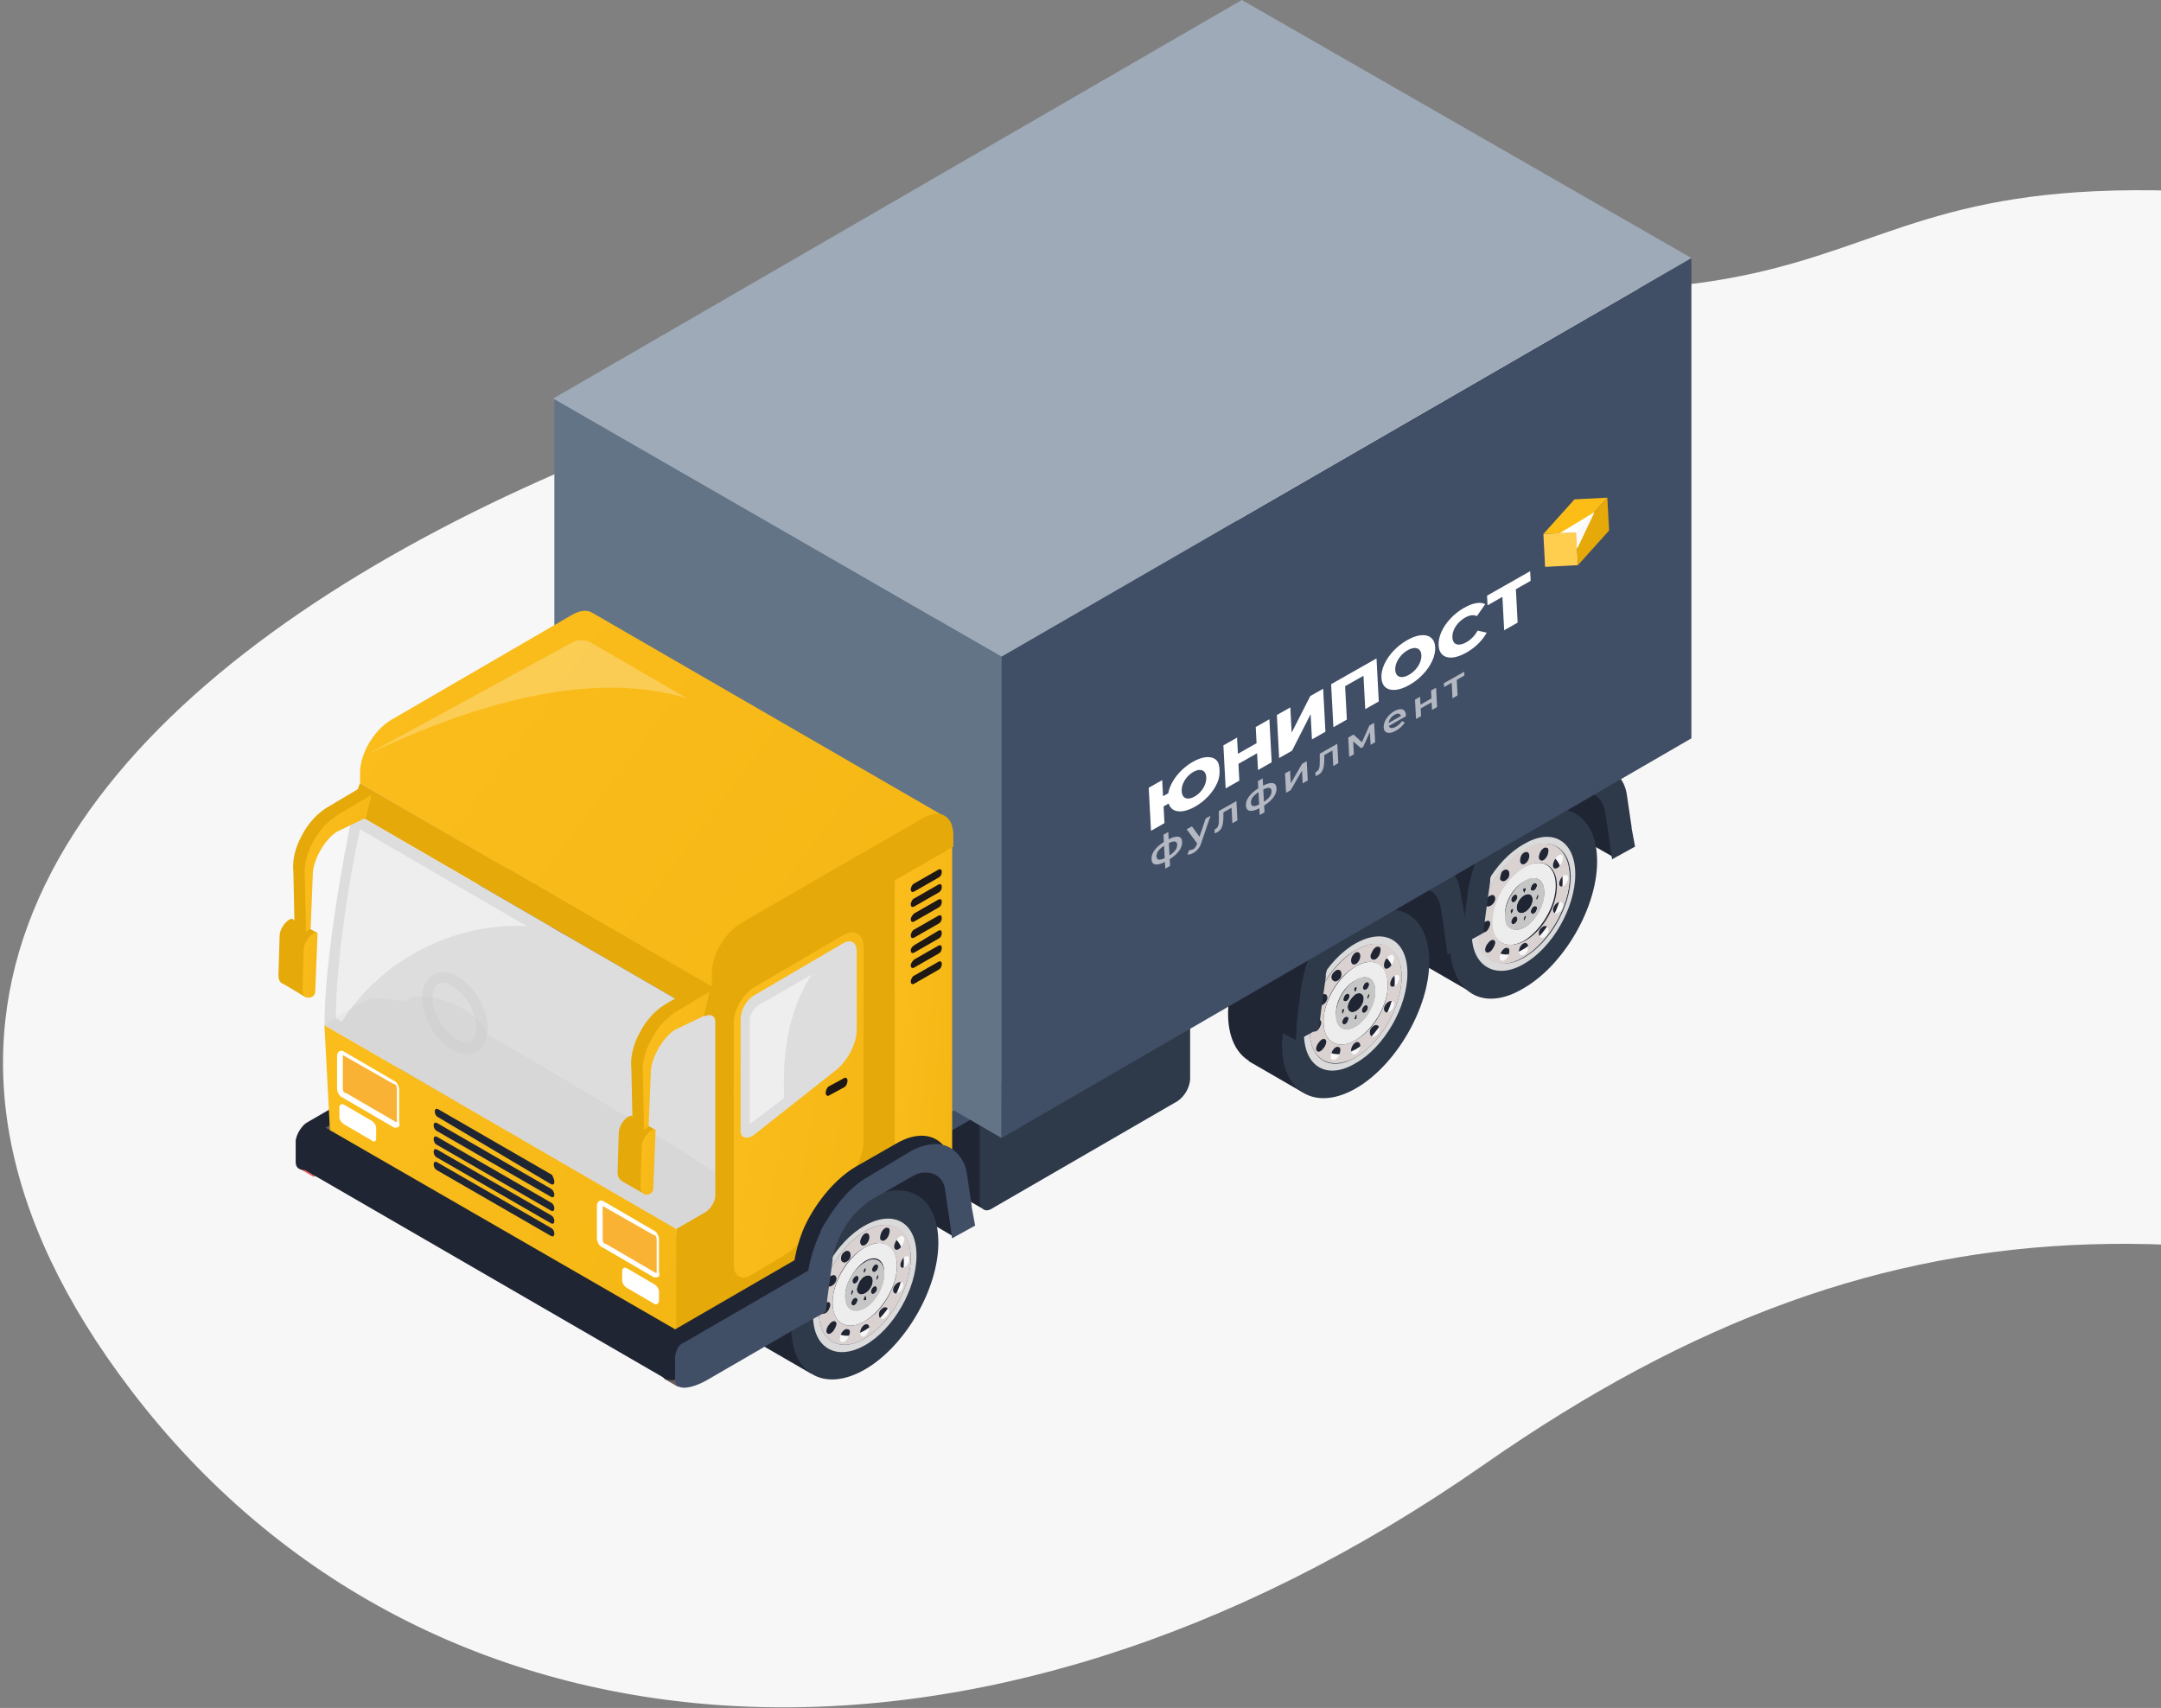 <svg width="520" height="411" viewBox="0 0 520 411" fill="none" xmlns="http://www.w3.org/2000/svg">
<rect x="0" y="0" width="520" height="411" fill="#808080" stroke="none"/>
<path d="M357 69.001C487 78 422 12.5 669.5 69.001V334.5C541 287.497 458 282 357 352.5C235.778 437.115 103.119 428.5 31.5 334.5C-99.167 163 220.103 59.524 357 69.001Z" fill="#F7F7F8"/>
<path d="M270.059 242.254L327.879 208.715V222.297L278.635 250.569L270.059 242.254Z" fill="#202533"/>
<path d="M224.136 283.831L236.308 290.76L242.671 257.776L224.136 255.004V283.831Z" fill="#202533"/>
<path d="M238.798 290.76L283.338 264.982C284.998 263.874 286.382 261.656 286.382 259.439V240.591C286.382 238.651 284.998 237.819 283.338 238.651L238.798 264.428C237.138 265.537 235.755 267.754 235.755 269.972V288.82C235.755 291.037 237.138 291.869 238.798 290.76Z" fill="#2E394A"/>
<path d="M364.396 185.432L372.142 197.074L388.188 206.221L390.124 190.976L364.396 185.432Z" fill="#202533"/>
<path d="M365.839 188.023L340.941 231.23L353.878 238.714L378.776 195.507L365.839 188.023Z" fill="#202533"/>
<path d="M371.589 199.846C371.589 211.21 363.566 224.792 353.883 230.335C344.201 235.879 336.178 231.444 336.178 220.08C336.178 208.715 344.201 195.134 353.883 189.59C363.566 184.046 371.589 188.481 371.589 199.846Z" fill="#202533"/>
<path d="M357.203 222.851C357.203 216.754 361.353 209.547 366.609 206.498C371.866 203.449 376.015 205.944 376.015 212.041C376.015 218.139 371.866 225.346 366.609 228.395C361.63 231.444 357.203 228.949 357.203 222.851Z" fill="#202533"/>
<path d="M366.609 237.819C376.292 232.276 384.315 218.417 384.315 207.329C384.315 195.965 376.569 191.53 366.609 197.074C356.927 202.617 348.904 216.476 348.904 227.563C349.18 238.928 356.927 243.64 366.609 237.819ZM366.886 204.835C372.972 201.509 377.675 204.28 377.675 211.21C377.675 218.139 372.696 226.455 366.886 230.058C360.8 233.384 356.097 230.612 356.097 223.683C355.82 216.753 360.8 208.438 366.886 204.835Z" fill="#2E394A"/>
<path d="M366.609 231.998C373.525 228.118 379.058 218.417 379.058 210.378C379.058 202.34 373.525 199.014 366.609 203.172C359.693 207.052 354.16 216.754 354.16 224.792C354.16 232.553 359.969 235.879 366.609 231.998ZM366.886 204.558C372.972 200.954 377.952 204.003 377.952 210.933C377.952 218.139 372.972 226.732 366.886 230.335C360.799 233.939 355.82 230.89 355.82 223.96C355.543 216.754 360.523 208.161 366.886 204.558Z" fill="#DADADA"/>
<path d="M366.609 226.455C370.759 223.96 374.355 218.14 374.355 213.15C374.355 208.161 371.035 206.221 366.609 208.715C362.459 211.21 358.863 217.031 358.863 222.02C359.139 226.732 362.459 228.672 366.609 226.455ZM366.886 212.042C369.652 210.379 371.589 211.764 371.589 214.813C371.589 217.862 369.375 221.743 366.886 223.129C364.396 224.515 362.183 223.406 362.183 220.357C361.906 217.308 364.119 213.427 366.886 212.042Z" fill="#EDEDED"/>
<path d="M366.886 223.129C369.652 221.465 371.589 217.862 371.589 214.813C371.589 211.764 369.376 210.378 366.886 212.041C364.119 213.704 362.183 217.308 362.183 220.357C361.906 223.406 364.119 224.514 366.886 223.129ZM364.949 221.743C364.673 222.297 364.119 222.574 363.843 222.297C363.566 222.02 363.566 221.743 363.843 221.188C364.119 220.634 364.673 220.357 364.949 220.634C365.226 220.911 365.226 221.465 364.949 221.743ZM366.886 221.465C366.609 221.465 366.609 221.465 366.609 221.188C366.609 220.911 366.886 220.634 366.886 220.357C367.162 220.357 367.162 220.357 367.162 220.634C367.162 220.911 366.886 221.188 366.886 221.465ZM369.652 219.248C369.376 219.802 368.822 220.08 368.546 219.802C368.269 219.525 368.269 219.248 368.546 218.694C368.822 218.139 369.376 217.862 369.652 218.139C369.929 218.139 369.929 218.694 369.652 219.248ZM370.206 215.645C370.206 215.922 369.929 216.199 369.929 216.476C369.652 216.476 369.652 216.476 369.652 216.199C369.652 215.922 369.929 215.645 369.929 215.368C369.929 215.09 370.206 215.368 370.206 215.645ZM368.546 213.15C368.822 212.596 369.376 212.319 369.652 212.596C369.929 212.873 369.929 213.15 369.652 213.704C369.376 214.259 368.822 214.536 368.546 214.259C368.269 214.259 368.269 213.704 368.546 213.15ZM366.886 213.704C367.162 213.704 367.162 213.704 367.162 213.982C367.162 214.259 366.886 214.536 366.886 214.813C366.609 214.813 366.609 214.813 366.609 214.536C366.332 213.982 366.609 213.704 366.886 213.704ZM366.886 215.368C367.992 214.813 368.822 215.368 368.822 216.476C368.822 217.585 367.992 218.971 366.886 219.525C365.779 220.08 364.949 219.525 364.949 218.417C364.949 217.308 365.779 215.922 366.886 215.368ZM363.843 215.922C364.119 215.368 364.673 215.09 364.949 215.368C365.226 215.645 365.226 215.922 364.949 216.476C364.673 217.031 364.119 217.308 363.843 217.031C363.566 216.753 363.566 216.199 363.843 215.922ZM363.843 218.694C364.119 218.694 364.119 218.694 364.119 218.971C364.119 219.248 363.843 219.525 363.843 219.802C363.566 219.802 363.566 219.802 363.566 219.525C363.289 219.248 363.566 218.971 363.843 218.694Z" fill="#DAD1D1"/>
<path d="M366.886 223.129C369.652 221.465 371.589 217.862 371.589 214.813C371.589 211.764 369.376 210.378 366.886 212.041C364.119 213.704 362.183 217.308 362.183 220.357C361.906 223.406 364.119 224.514 366.886 223.129ZM364.949 221.743C364.673 222.297 364.119 222.574 363.843 222.297C363.566 222.02 363.566 221.743 363.843 221.188C364.119 220.634 364.673 220.357 364.949 220.634C365.226 220.911 365.226 221.465 364.949 221.743ZM366.886 221.465C366.609 221.465 366.609 221.465 366.609 221.188C366.609 220.911 366.886 220.634 366.886 220.357C367.162 220.357 367.162 220.357 367.162 220.634C367.162 220.911 366.886 221.188 366.886 221.465ZM369.652 219.248C369.376 219.802 368.822 220.08 368.546 219.802C368.269 219.525 368.269 219.248 368.546 218.694C368.822 218.139 369.376 217.862 369.652 218.139C369.929 218.139 369.929 218.694 369.652 219.248ZM370.206 215.645C370.206 215.922 369.929 216.199 369.929 216.476C369.652 216.476 369.652 216.476 369.652 216.199C369.652 215.922 369.929 215.645 369.929 215.368C369.929 215.09 370.206 215.368 370.206 215.645ZM368.546 213.15C368.822 212.596 369.376 212.319 369.652 212.596C369.929 212.873 369.929 213.15 369.652 213.704C369.376 214.259 368.822 214.536 368.546 214.259C368.269 214.259 368.269 213.704 368.546 213.15ZM366.886 213.704C367.162 213.704 367.162 213.704 367.162 213.982C367.162 214.259 366.886 214.536 366.886 214.813C366.609 214.813 366.609 214.813 366.609 214.536C366.332 213.982 366.609 213.704 366.886 213.704ZM366.886 215.368C367.992 214.813 368.822 215.368 368.822 216.476C368.822 217.585 367.992 218.971 366.886 219.525C365.779 220.08 364.949 219.525 364.949 218.417C364.949 217.308 365.779 215.922 366.886 215.368ZM363.843 215.922C364.119 215.368 364.673 215.09 364.949 215.368C365.226 215.645 365.226 215.922 364.949 216.476C364.673 217.031 364.119 217.308 363.843 217.031C363.566 216.753 363.566 216.199 363.843 215.922ZM363.843 218.694C364.119 218.694 364.119 218.694 364.119 218.971C364.119 219.248 363.843 219.525 363.843 219.802C363.566 219.802 363.566 219.802 363.566 219.525C363.289 219.248 363.566 218.971 363.843 218.694Z" fill="#C6C6C6"/>
<path d="M366.609 230.335C372.695 226.732 377.675 218.14 377.675 210.933C377.675 203.726 372.695 200.954 366.609 204.558C360.523 208.161 355.543 216.754 355.543 223.96C355.543 231.167 360.523 233.939 366.609 230.335ZM359.14 228.395C358.586 229.227 357.756 229.504 357.48 228.949C357.203 228.672 357.48 227.564 358.033 227.009C358.586 226.178 359.416 225.901 359.693 226.455C359.969 226.732 359.693 227.564 359.14 228.395ZM359.14 222.02C359.14 217.031 362.459 211.21 366.886 208.715C371.035 206.221 374.632 208.161 374.632 213.15C374.632 218.14 371.312 223.96 366.886 226.455C362.459 228.672 359.14 226.732 359.14 222.02ZM363.013 229.781C362.736 230.613 361.906 231.444 361.353 231.167C360.799 231.167 360.799 230.335 361.076 229.504C361.353 228.672 362.183 227.841 362.736 228.118C363.289 228.118 363.289 228.949 363.013 229.781ZM366.609 229.781C366.056 230.058 365.502 229.781 365.502 228.949C365.502 228.118 366.056 227.286 366.609 227.009C367.162 226.732 367.716 227.009 367.716 227.841C367.716 228.672 367.439 229.504 366.609 229.781ZM372.142 225.069C371.589 225.623 371.035 225.901 370.482 225.346C370.205 224.792 370.205 223.96 370.759 223.406C371.312 222.852 371.865 222.574 372.419 223.129C372.695 223.683 372.695 224.515 372.142 225.069ZM376.015 218.417C375.738 219.248 374.908 219.803 374.355 219.803C373.802 219.803 373.525 218.971 373.802 218.417C374.078 217.585 374.908 217.031 375.462 217.031C376.015 217.031 376.292 217.585 376.015 218.417ZM377.398 211.21C377.398 211.764 376.845 212.873 376.292 213.15C375.738 213.427 375.185 213.427 375.185 212.596C375.185 212.042 375.738 210.933 376.292 210.656C376.845 210.379 377.398 210.656 377.398 211.21ZM374.355 206.498C374.908 205.666 375.738 205.389 376.015 205.944C376.292 206.498 376.015 207.33 375.462 208.161C374.908 208.993 374.078 209.27 373.802 208.715C373.525 208.161 373.802 207.33 374.355 206.498ZM370.482 205.389C370.759 204.558 371.589 203.726 372.142 204.003C372.695 204.003 372.695 204.835 372.419 205.666C372.142 206.498 371.312 207.33 370.759 207.052C370.205 206.775 370.205 206.221 370.482 205.389ZM366.886 205.112C367.439 204.835 367.992 205.112 367.992 205.944C367.992 206.775 367.439 207.607 366.886 207.884C366.332 208.161 365.779 207.884 365.779 207.052C365.779 206.498 366.056 205.389 366.886 205.112ZM361.353 209.824C361.906 209.27 362.459 208.993 363.013 209.547C363.289 210.101 363.289 210.933 362.736 211.487C362.183 212.042 361.629 212.319 361.076 211.764C360.799 211.487 361.076 210.656 361.353 209.824ZM357.48 216.754C357.756 215.922 358.586 215.368 359.14 215.368C359.693 215.368 359.969 216.199 359.693 216.754C359.416 217.585 358.586 218.14 358.033 218.14C357.48 218.14 357.203 217.308 357.48 216.754ZM357.48 221.743C358.033 221.466 358.586 221.466 358.586 222.297C358.586 222.852 358.033 223.96 357.48 224.237C356.926 224.515 356.373 224.515 356.373 223.683C356.096 222.852 356.65 222.02 357.48 221.743Z" fill="#DAD1D1"/>
<path d="M324.835 208.438L332.305 219.803L348.627 229.227L350.564 213.982L324.835 208.438Z" fill="#202533"/>
<path d="M325.364 212.145L300.465 255.351L313.403 262.835L338.301 219.629L325.364 212.145Z" fill="#202533"/>
<path d="M330.922 223.683C330.922 235.047 322.899 248.629 313.216 254.173C303.533 259.716 295.511 255.281 295.511 243.917C295.511 232.553 303.533 218.971 313.216 213.427C323.175 207.884 330.922 212.596 330.922 223.683Z" fill="#202533"/>
<path d="M316.812 246.966C316.812 240.868 320.962 233.661 326.218 230.612C331.475 227.563 335.624 230.058 335.624 236.156C335.624 242.254 331.475 249.46 326.218 252.509C320.962 255.281 316.812 253.064 316.812 246.966Z" fill="#202533"/>
<path d="M326.218 261.934C335.901 256.39 343.924 242.531 343.924 231.444C343.924 220.08 336.178 215.645 326.218 221.188C316.536 226.732 308.513 240.591 308.513 251.678C308.513 262.765 316.536 267.477 326.218 261.934ZM326.218 228.949C332.305 225.623 337.008 228.395 337.008 235.324C337.008 242.254 332.028 250.569 326.218 254.173C320.132 257.499 315.429 254.727 315.429 247.797C315.429 240.868 320.132 232.275 326.218 228.949Z" fill="#2E394A"/>
<path d="M326.218 255.836C333.135 251.955 338.667 242.254 338.667 234.216C338.667 226.178 333.135 223.129 326.218 227.009C319.302 230.89 313.769 240.591 313.769 248.629C313.769 256.667 319.302 259.993 326.218 255.836ZM326.218 228.672C332.305 225.069 337.284 228.118 337.284 235.047C337.284 242.254 332.305 250.846 326.218 254.45C320.132 258.053 315.152 255.004 315.152 248.075C315.152 240.868 320.132 231.998 326.218 228.672Z" fill="#DADADA"/>
<path d="M326.218 250.292C330.368 247.798 333.964 241.977 333.964 236.988C333.964 231.998 330.645 230.058 326.218 232.553C322.069 235.047 318.472 240.868 318.472 245.857C318.472 250.847 322.069 252.787 326.218 250.292ZM326.218 235.879C328.985 234.216 330.921 235.602 330.921 238.651C330.921 241.7 328.708 245.58 326.218 246.966C323.452 248.629 321.515 247.243 321.515 244.194C321.239 241.145 323.452 237.265 326.218 235.879Z" fill="#EDEDED"/>
<path d="M326.218 246.966C328.985 245.303 330.921 241.699 330.921 238.65C330.921 235.602 328.708 234.216 326.218 235.879C323.452 237.542 321.515 241.145 321.515 244.194C321.239 247.243 323.452 248.629 326.218 246.966ZM324.282 245.857C324.005 246.411 323.452 246.689 323.175 246.411C322.898 246.134 322.898 245.857 323.175 245.303C323.452 244.748 324.005 244.471 324.282 244.748C324.558 244.748 324.558 245.303 324.282 245.857ZM326.218 245.303C325.942 245.303 325.942 245.303 325.942 245.026C325.942 244.748 326.218 244.471 326.218 244.194C326.495 244.194 326.495 244.194 326.495 244.471C326.495 244.748 326.495 245.303 326.218 245.303ZM328.985 243.085C328.708 243.64 328.155 243.917 327.878 243.64C327.601 243.363 327.601 243.085 327.878 242.531C328.155 241.977 328.708 241.699 328.985 241.977C329.261 242.254 329.261 242.531 328.985 243.085ZM329.538 239.482C329.538 239.759 329.261 240.036 329.261 240.314C328.985 240.314 328.985 240.314 328.985 240.036C328.985 239.759 329.261 239.482 329.261 239.205C329.261 239.205 329.538 239.205 329.538 239.482ZM328.155 236.987C328.431 236.433 328.985 236.156 329.261 236.433C329.538 236.71 329.538 236.987 329.261 237.542C328.985 238.096 328.431 238.373 328.155 238.096C327.878 238.096 327.878 237.542 328.155 236.987ZM326.218 237.542C326.495 237.542 326.495 237.542 326.495 237.819C326.495 238.096 326.218 238.373 326.218 238.65C325.942 238.65 325.942 238.65 325.942 238.373C325.665 238.096 325.942 237.542 326.218 237.542ZM326.218 239.205C327.325 238.65 328.155 239.205 328.155 240.314C328.155 241.422 327.325 242.808 326.218 243.363C325.112 243.917 324.282 243.363 324.282 242.254C324.282 241.422 325.112 240.036 326.218 239.205ZM323.452 239.759C323.728 239.205 324.282 238.928 324.558 239.205C324.835 239.482 324.835 239.759 324.558 240.314C324.282 240.868 323.728 241.145 323.452 240.868C323.175 240.868 323.175 240.314 323.452 239.759ZM323.175 242.808C323.452 242.808 323.452 242.808 323.452 243.085C323.452 243.362 323.175 243.64 323.175 243.917C322.898 243.917 322.898 243.917 322.898 243.64C322.898 243.085 322.898 242.808 323.175 242.808Z" fill="#DAD1D1"/>
<path d="M326.218 246.966C328.985 245.303 330.921 241.699 330.921 238.65C330.921 235.602 328.708 234.216 326.218 235.879C323.452 237.542 321.515 241.145 321.515 244.194C321.239 247.243 323.452 248.629 326.218 246.966ZM324.282 245.857C324.005 246.411 323.452 246.689 323.175 246.411C322.898 246.134 322.898 245.857 323.175 245.303C323.452 244.748 324.005 244.471 324.282 244.748C324.558 244.748 324.558 245.303 324.282 245.857ZM326.218 245.303C325.942 245.303 325.942 245.303 325.942 245.026C325.942 244.748 326.218 244.471 326.218 244.194C326.495 244.194 326.495 244.194 326.495 244.471C326.495 244.748 326.495 245.303 326.218 245.303ZM328.985 243.085C328.708 243.64 328.155 243.917 327.878 243.64C327.601 243.363 327.601 243.085 327.878 242.531C328.155 241.977 328.708 241.699 328.985 241.977C329.261 242.254 329.261 242.531 328.985 243.085ZM329.538 239.482C329.538 239.759 329.261 240.036 329.261 240.314C328.985 240.314 328.985 240.314 328.985 240.036C328.985 239.759 329.261 239.482 329.261 239.205C329.261 239.205 329.538 239.205 329.538 239.482ZM328.155 236.987C328.431 236.433 328.985 236.156 329.261 236.433C329.538 236.71 329.538 236.987 329.261 237.542C328.985 238.096 328.431 238.373 328.155 238.096C327.878 238.096 327.878 237.542 328.155 236.987ZM326.218 237.542C326.495 237.542 326.495 237.542 326.495 237.819C326.495 238.096 326.218 238.373 326.218 238.65C325.942 238.65 325.942 238.65 325.942 238.373C325.665 238.096 325.942 237.542 326.218 237.542ZM326.218 239.205C327.325 238.65 328.155 239.205 328.155 240.314C328.155 241.422 327.325 242.808 326.218 243.363C325.112 243.917 324.282 243.363 324.282 242.254C324.282 241.422 325.112 240.036 326.218 239.205ZM323.452 239.759C323.728 239.205 324.282 238.928 324.558 239.205C324.835 239.482 324.835 239.759 324.558 240.314C324.282 240.868 323.728 241.145 323.452 240.868C323.175 240.868 323.175 240.314 323.452 239.759ZM323.175 242.808C323.452 242.808 323.452 242.808 323.452 243.085C323.452 243.362 323.175 243.64 323.175 243.917C322.898 243.917 322.898 243.917 322.898 243.64C322.898 243.085 322.898 242.808 323.175 242.808Z" fill="#C6C6C6"/>
<path d="M326.218 254.45C332.305 250.846 337.284 242.254 337.284 235.047C337.284 227.841 332.305 225.069 326.218 228.672C320.132 232.275 315.152 240.868 315.152 248.075C315.152 255.004 320.132 257.776 326.218 254.45ZM318.472 252.232C317.919 253.064 317.089 253.341 316.812 252.787C316.536 252.509 316.812 251.401 317.366 250.846C317.919 250.015 318.749 249.738 319.025 250.292C319.302 250.569 319.025 251.678 318.472 252.232ZM318.472 245.857C318.472 240.868 321.792 235.047 326.218 232.553C330.368 230.058 333.964 231.998 333.964 236.988C333.964 241.977 330.645 247.797 326.218 250.292C322.069 252.787 318.472 250.846 318.472 245.857ZM322.345 253.618C322.069 254.45 321.239 255.281 320.685 255.004C320.132 255.004 320.132 254.173 320.409 253.341C320.685 252.51 321.515 251.678 322.069 251.955C322.622 251.955 322.622 252.787 322.345 253.618ZM326.218 253.618C325.665 253.895 325.112 253.618 325.112 252.787C325.112 251.955 325.665 251.124 326.218 250.846C326.772 250.569 327.325 250.846 327.325 251.678C327.325 252.51 326.772 253.341 326.218 253.618ZM331.475 248.906C330.921 249.461 330.368 249.738 329.815 249.183C329.538 248.629 329.538 247.797 330.091 247.243C330.645 246.689 331.198 246.412 331.751 246.966C332.028 247.52 332.028 248.352 331.475 248.906ZM335.348 242.254C335.071 243.085 334.241 243.64 333.688 243.64C333.134 243.64 332.858 242.808 333.134 242.254C333.411 241.422 334.241 240.868 334.794 240.868C335.348 240.868 335.624 241.422 335.348 242.254ZM336.731 235.324C336.731 235.879 336.178 236.988 335.624 237.265C335.071 237.542 334.518 237.542 334.518 236.71C334.518 236.156 335.071 235.047 335.624 234.77C336.178 234.493 336.731 234.493 336.731 235.324ZM333.688 230.612C334.241 229.781 335.071 229.504 335.348 230.058C335.624 230.612 335.348 231.444 334.794 232.275C334.241 233.107 333.411 233.384 333.134 232.83C332.858 232.275 333.134 231.167 333.688 230.612ZM330.091 229.227C330.368 228.395 331.198 227.563 331.751 227.841C332.305 227.841 332.305 228.672 332.028 229.504C331.751 230.335 330.921 231.167 330.368 230.89C329.815 230.89 329.538 230.058 330.091 229.227ZM326.218 229.227C326.772 228.949 327.325 229.227 327.325 230.058C327.325 230.89 326.772 231.721 326.218 231.998C325.665 232.275 325.112 231.998 325.112 231.167C325.112 230.335 325.665 229.504 326.218 229.227ZM320.962 233.939C321.515 233.384 322.069 233.107 322.622 233.661C322.899 234.216 322.899 235.047 322.345 235.602C321.792 236.156 321.239 236.433 320.685 235.879C320.132 235.324 320.409 234.493 320.962 233.939ZM317.089 240.591C317.366 239.759 318.196 239.205 318.749 239.205C319.302 239.205 319.579 240.036 319.302 240.591C319.025 241.422 318.196 241.977 317.642 241.977C316.812 241.977 316.812 241.422 317.089 240.591ZM316.812 245.58C317.366 245.303 317.919 245.303 317.919 246.134C317.919 246.689 317.366 247.797 316.812 248.075C316.259 248.352 315.706 248.352 315.706 247.52C315.429 246.966 315.982 246.134 316.812 245.58Z" fill="#DAD1D1"/>
<path d="M335.625 216.199L338.114 214.813C339.221 214.259 340.051 213.982 341.158 213.705C343.924 213.15 346.137 214.813 346.69 218.139L347.797 225.623V225.9L351.394 227.841C351.947 225.069 352.223 222.574 353.053 220.08C357.756 201.786 369.376 189.59 388.188 184.878L371.865 175.454C356.097 179.334 343.924 189.59 337.838 208.993C337.008 211.21 336.178 213.705 335.625 216.199Z" fill="#202533"/>
<path d="M351.393 227.564L356.926 224.515L357.48 220.08L358.586 212.042C358.586 211.764 358.586 211.487 358.586 211.487C359.416 207.33 361.629 203.172 364.673 200.123C365.779 199.014 366.609 198.183 367.992 197.628L377.675 192.085C378.782 191.53 379.611 190.976 380.718 190.976C383.485 190.422 385.698 192.085 386.251 195.411L387.358 202.895L387.911 206.775L393.444 203.726L392.614 199.291V199.014L391.507 191.53C391.231 189.313 390.401 187.65 389.017 186.264C386.528 183.492 382.378 183.215 377.675 185.987L367.992 191.53C363.289 194.302 358.863 199.569 356.096 205.112C354.713 207.884 353.883 210.933 353.33 213.705L352.223 222.297L351.393 227.564Z" fill="#2E394A"/>
<path d="M332.028 198.182C313.77 202.617 288.871 209.27 283.892 235.047L311.833 250.292C315.429 227.563 327.049 212.873 348.35 207.607L332.028 198.182Z" fill="#202533"/>
<path d="M311.833 250.569L317.366 247.52L317.919 243.085L319.026 235.047C319.026 234.77 319.026 234.493 319.026 234.493C319.856 230.335 322.069 226.177 325.112 223.129C326.219 222.02 327.049 221.188 328.155 220.634L335.625 216.476L338.115 215.09C339.221 214.536 340.051 214.259 341.158 213.982C343.924 213.427 346.137 215.09 346.691 218.417L347.797 225.9V226.177L348.351 229.781L351.117 228.118L353.607 226.732L352.777 222.297V222.02L352.5 220.634L351.394 214.536C351.117 212.319 350.287 210.656 348.904 209.27C346.414 206.498 342.264 206.221 337.561 208.992L337.008 209.27L327.879 214.536C323.176 217.308 318.749 222.574 315.983 228.118C314.6 230.89 313.77 233.938 313.216 236.71L312.11 245.303L311.833 250.569Z" fill="#2E394A"/>
<path d="M183.469 294.086L385.698 176.285V180.997L183.469 298.521L79.449 238.373L83.322 236.156L183.469 294.086Z" fill="#404E66"/>
<path d="M385.698 176.286L183.469 294.086L83.322 236.156L79.449 233.661L281.679 116.138L385.698 176.286Z" fill="#637487"/>
<path d="M241.011 157.992V273.852L133.396 211.487V95.627L241.011 157.992Z" fill="#637487"/>
<path d="M407 62.088V177.671L241.011 273.852V157.992L407 62.088Z" fill="#404E66"/>
<path d="M298.831 0L133.119 95.904L241.011 157.992L407 62.088L298.831 0Z" fill="#9EAAB8"/>
<path d="M205.877 276.901L213.623 288.266L229.669 297.69L231.605 282.445L205.877 276.901Z" fill="#202533"/>
<path d="M207.169 279.886L182.271 323.093L195.208 330.577L220.106 287.37L207.169 279.886Z" fill="#202533"/>
<path d="M212.793 291.592C212.793 302.956 204.77 316.538 195.088 322.081C185.405 327.625 177.382 323.19 177.382 311.826C177.382 300.461 185.405 286.88 195.088 281.336C205.047 275.793 212.793 280.227 212.793 291.592Z" fill="#202533"/>
<path d="M198.684 314.597C198.684 308.5 202.834 301.293 208.09 298.244C213.346 295.195 217.496 297.69 217.496 303.787C217.496 309.885 213.346 317.092 208.09 320.141C202.834 323.19 198.684 320.695 198.684 314.597Z" fill="#202533"/>
<path d="M208.09 329.565C217.773 324.022 225.795 310.163 225.795 299.076C225.795 287.711 218.049 283.276 208.09 288.82C198.407 294.363 190.385 308.222 190.385 319.31C190.385 330.674 198.407 335.109 208.09 329.565ZM208.09 296.581C214.176 293.255 218.879 296.027 218.879 302.956C218.879 309.885 213.9 318.201 208.09 321.804C202.004 325.13 197.301 322.359 197.301 315.429C197.301 308.5 202.004 300.184 208.09 296.581Z" fill="#2E394A"/>
<path d="M208.09 323.744C215.006 319.864 220.539 310.163 220.539 302.125C220.539 294.086 215.006 291.037 208.09 294.918C201.174 298.798 195.641 308.5 195.641 316.538C195.641 324.299 201.174 327.625 208.09 323.744ZM208.09 296.304C214.176 292.7 219.156 295.749 219.156 302.679C219.156 309.886 214.176 318.478 208.09 322.081C202.004 325.685 197.024 322.636 197.024 315.706C197.024 308.5 202.004 299.907 208.09 296.304Z" fill="#DADADA"/>
<path d="M208.09 317.924C212.239 315.429 215.836 309.608 215.836 304.619C215.836 299.63 212.516 297.69 208.09 300.184C203.94 302.679 200.344 308.5 200.344 313.489C200.344 318.478 203.94 320.418 208.09 317.924ZM208.09 303.51C210.856 301.847 212.793 303.233 212.793 306.282C212.793 309.331 210.58 313.212 208.09 314.598C205.323 316.261 203.387 314.875 203.387 311.826C203.387 308.777 205.6 305.174 208.09 303.51Z" fill="#EDEDED"/>
<path d="M208.09 314.875C210.856 313.212 212.793 309.608 212.793 306.559C212.793 303.51 210.58 302.124 208.09 303.788C205.323 305.451 203.387 309.054 203.387 312.103C203.387 315.152 205.323 316.261 208.09 314.875ZM206.153 313.489C205.877 314.043 205.323 314.32 205.047 314.043C204.77 313.766 204.77 313.489 205.047 312.934C205.323 312.38 205.877 312.103 206.153 312.38C206.43 312.657 206.43 312.934 206.153 313.489ZM208.09 312.934C207.813 312.934 207.813 312.934 207.813 312.657C207.813 312.38 208.09 312.103 208.09 311.826C208.367 311.826 208.367 311.826 208.367 312.103C208.643 312.657 208.367 312.934 208.09 312.934ZM210.856 310.717C210.58 311.271 210.026 311.549 209.75 311.271C209.473 310.994 209.473 310.717 209.75 310.163C210.026 309.608 210.58 309.331 210.856 309.608C211.133 309.885 211.133 310.44 210.856 310.717ZM211.41 307.114C211.41 307.391 211.133 307.668 211.133 307.945C210.856 307.945 210.856 307.945 210.856 307.668C210.856 307.391 211.133 307.114 211.133 306.836C211.41 306.836 211.41 307.114 211.41 307.114ZM210.026 304.896C210.303 304.342 210.856 304.065 211.133 304.342C211.41 304.619 211.41 304.896 211.133 305.451C210.856 306.005 210.303 306.282 210.026 306.005C209.75 305.728 209.75 305.451 210.026 304.896ZM208.09 305.173C208.367 305.173 208.367 305.173 208.367 305.451C208.367 305.728 208.09 306.005 208.09 306.282C207.813 306.282 207.813 306.282 207.813 306.005C207.813 305.728 207.813 305.451 208.09 305.173ZM208.09 307.114C209.197 306.559 210.026 307.114 210.026 308.222C210.026 309.331 209.197 310.717 208.09 311.271C206.983 311.826 206.153 311.271 206.153 310.163C206.43 309.054 206.983 307.668 208.09 307.114ZM205.323 307.668C205.6 307.114 206.153 306.836 206.43 307.114C206.707 307.391 206.707 307.668 206.43 308.222C206.153 308.777 205.6 309.054 205.323 308.777C205.047 308.5 205.047 307.945 205.323 307.668ZM205.047 310.44C205.323 310.44 205.323 310.44 205.323 310.717C205.323 310.994 205.047 311.271 205.047 311.549C204.77 311.549 204.77 311.549 204.77 311.271C204.77 310.994 205.047 310.44 205.047 310.44Z" fill="#DAD1D1"/>
<path d="M208.09 314.875C210.856 313.212 212.793 309.608 212.793 306.559C212.793 303.51 210.58 302.124 208.09 303.788C205.323 305.451 203.387 309.054 203.387 312.103C203.387 315.152 205.323 316.261 208.09 314.875ZM206.153 313.489C205.877 314.043 205.323 314.32 205.047 314.043C204.77 313.766 204.77 313.489 205.047 312.934C205.323 312.38 205.877 312.103 206.153 312.38C206.43 312.657 206.43 312.934 206.153 313.489ZM208.09 312.934C207.813 312.934 207.813 312.934 207.813 312.657C207.813 312.38 208.09 312.103 208.09 311.826C208.367 311.826 208.367 311.826 208.367 312.103C208.643 312.657 208.367 312.934 208.09 312.934ZM210.856 310.717C210.58 311.271 210.026 311.549 209.75 311.271C209.473 310.994 209.473 310.717 209.75 310.163C210.026 309.608 210.58 309.331 210.856 309.608C211.133 309.885 211.133 310.44 210.856 310.717ZM211.41 307.114C211.41 307.391 211.133 307.668 211.133 307.945C210.856 307.945 210.856 307.945 210.856 307.668C210.856 307.391 211.133 307.114 211.133 306.836C211.41 306.836 211.41 307.114 211.41 307.114ZM210.026 304.896C210.303 304.342 210.856 304.065 211.133 304.342C211.41 304.619 211.41 304.896 211.133 305.451C210.856 306.005 210.303 306.282 210.026 306.005C209.75 305.728 209.75 305.451 210.026 304.896ZM208.09 305.173C208.367 305.173 208.367 305.173 208.367 305.451C208.367 305.728 208.09 306.005 208.09 306.282C207.813 306.282 207.813 306.282 207.813 306.005C207.813 305.728 207.813 305.451 208.09 305.173ZM208.09 307.114C209.197 306.559 210.026 307.114 210.026 308.222C210.026 309.331 209.197 310.717 208.09 311.271C206.983 311.826 206.153 311.271 206.153 310.163C206.43 309.054 206.983 307.668 208.09 307.114ZM205.323 307.668C205.6 307.114 206.153 306.836 206.43 307.114C206.707 307.391 206.707 307.668 206.43 308.222C206.153 308.777 205.6 309.054 205.323 308.777C205.047 308.5 205.047 307.945 205.323 307.668ZM205.047 310.44C205.323 310.44 205.323 310.44 205.323 310.717C205.323 310.994 205.047 311.271 205.047 311.549C204.77 311.549 204.77 311.549 204.77 311.271C204.77 310.994 205.047 310.44 205.047 310.44Z" fill="#C6C6C6"/>
<path d="M208.09 322.081C214.176 318.478 219.156 309.886 219.156 302.679C219.156 295.472 214.176 292.701 208.09 296.304C202.004 299.907 197.024 308.5 197.024 315.706C197.024 322.636 202.004 325.685 208.09 322.081ZM200.62 320.141C200.067 320.973 199.237 321.25 198.96 320.696C198.684 320.418 198.96 319.31 199.514 318.755C200.067 317.924 200.897 317.647 201.174 318.201C201.45 318.478 201.174 319.31 200.62 320.141ZM200.344 313.489C200.344 308.5 203.663 302.679 208.09 300.184C212.24 297.69 215.836 299.63 215.836 304.619C215.836 309.608 212.516 315.429 208.09 317.924C203.94 320.418 200.344 318.478 200.344 313.489ZM204.217 321.527C203.94 322.359 203.11 323.19 202.557 322.913C202.004 322.913 202.004 322.081 202.28 321.25C202.557 320.418 203.387 319.587 203.94 319.864C204.493 319.864 204.77 320.418 204.217 321.527ZM208.09 321.527C207.537 321.804 206.983 321.527 206.983 320.696C206.983 319.864 207.537 319.033 208.09 318.755C208.643 318.478 209.196 318.755 209.196 319.587C209.196 320.141 208.643 321.25 208.09 321.527ZM213.346 316.815C212.793 317.369 212.24 317.647 211.686 317.092C211.41 316.538 211.41 315.706 211.963 315.152C212.516 314.598 213.069 314.32 213.623 314.875C214.176 315.152 213.899 316.261 213.346 316.815ZM217.219 309.886C216.943 310.717 216.113 311.272 215.559 311.272C215.006 311.272 214.729 310.44 215.006 309.886C215.283 309.054 216.113 308.5 216.666 308.5C217.496 308.5 217.496 309.331 217.219 309.886ZM218.879 302.956C218.879 303.511 218.326 304.619 217.772 304.896C217.219 305.174 216.666 305.174 216.666 304.342C216.666 303.788 217.219 302.679 217.772 302.402C218.326 302.125 218.879 302.402 218.879 302.956ZM215.836 298.244C216.389 297.413 217.219 297.135 217.496 297.69C217.772 298.244 217.496 299.076 216.943 299.907C216.389 300.739 215.559 301.016 215.283 300.462C215.006 299.907 215.283 299.076 215.836 298.244ZM211.963 296.858C212.24 296.027 213.069 295.195 213.623 295.472C214.176 295.472 214.176 296.304 213.899 297.135C213.623 297.967 212.793 298.798 212.24 298.521C211.686 298.521 211.686 297.69 211.963 296.858ZM208.09 296.858C208.643 296.581 209.196 296.858 209.196 297.69C209.196 298.521 208.643 299.353 208.09 299.63C207.537 299.907 206.983 299.63 206.983 298.798C206.983 298.244 207.537 297.135 208.09 296.858ZM202.834 301.57C203.387 301.016 203.94 300.739 204.493 301.293C204.77 301.847 204.77 302.679 204.217 303.233C203.663 303.788 203.11 304.065 202.557 303.511C202.28 303.233 202.28 302.125 202.834 301.57ZM198.96 308.223C199.237 307.391 200.067 306.837 200.62 306.837C201.174 306.837 201.45 307.668 201.174 308.223C200.897 309.054 200.067 309.608 199.514 309.608C198.96 309.608 198.684 309.054 198.96 308.223ZM198.684 313.489C199.237 313.212 199.79 313.212 199.79 314.043C199.79 314.598 199.237 315.706 198.684 315.984C198.131 316.261 197.577 316.261 197.577 315.429C197.577 314.598 198.131 313.766 198.684 313.489Z" fill="#DAD1D1"/>
<path d="M73.365 279.1L72.12 281.261L75.474 283.201L76.719 281.041L73.365 279.1Z" fill="#E75C5B"/>
<path d="M73.639 270.249L103.794 252.787V252.51C104.347 249.738 105.177 246.689 106.561 243.917C109.327 238.096 113.753 233.107 118.456 230.335L128.139 224.792C132.842 222.02 136.992 222.297 139.482 225.069C140.588 226.178 141.418 228.118 141.972 230.335L143.078 237.819V238.096L143.908 242.531L141.695 247.52L138.928 245.026L138.375 241.145L137.269 233.662C136.715 230.335 134.502 228.672 131.736 229.227C130.906 229.504 129.799 229.781 128.692 230.335L119.01 235.879C117.903 236.433 116.797 237.265 115.69 238.374C112.647 241.423 110.434 245.58 109.604 249.738C109.604 250.015 109.604 250.015 109.604 250.292L108.497 258.33L107.391 263.32L101.858 266.369L78.896 279.673C75.023 281.891 71.15 282.445 71.15 279.673V274.407C71.426 272.744 72.533 271.081 73.639 270.249Z" fill="#202533"/>
<path d="M76.959 272.189L107.114 254.727V254.45C107.667 251.678 108.497 248.629 109.88 245.857C112.647 240.037 117.073 235.047 121.776 232.276L131.459 226.732C136.162 223.96 140.312 224.237 142.802 227.009C143.908 228.118 144.738 230.058 145.291 232.276L146.398 239.759V240.037L147.228 244.471L141.695 247.52L141.142 243.64L140.035 236.156C139.482 232.83 137.269 231.167 134.502 231.721C133.672 231.998 132.566 232.276 131.459 232.83L121.776 238.374C120.67 238.928 119.563 239.759 118.457 240.868C115.413 243.917 113.2 248.075 112.37 252.232C112.37 252.51 112.37 252.51 112.37 252.787L111.54 260.548L110.987 264.983L105.454 268.032L82.492 281.336C78.619 283.554 74.746 284.108 74.746 281.336V276.07C74.746 274.684 75.853 273.021 76.959 272.189Z" fill="#695D59"/>
<path d="M78.066 246.689L80.002 283.554L164.657 332.337L162.72 295.472L78.066 246.689Z" fill="url(#paint0_linear)"/>
<path d="M226.903 196.242L142.525 147.459C141.142 146.627 139.482 146.905 137.545 148.013L94.112 173.237C89.962 175.731 86.642 181.275 86.642 185.987V188.481L171.296 237.542L226.903 196.242Z" fill="url(#paint1_linear)"/>
<path d="M172.956 238.374L86.642 188.481C86.089 189.59 85.812 190.976 85.535 192.085L84.982 195.411L169.636 244.471L172.956 238.374Z" fill="#E6A90A"/>
<path d="M162.72 323.745V298.521C162.72 292.423 163.274 286.048 164.38 279.396L170.19 241.145C170.743 236.71 173.786 232.276 177.383 230.335L221.923 204.281C226.073 202.063 229.116 198.737 229.116 203.449V203.726L215.283 211.764V283.276L206.984 287.989C201.728 291.037 197.025 298.244 196.195 304.896L194.535 317.647L169.913 331.783C165.763 334 162.72 332.337 162.72 327.625V323.745Z" fill="#E6A90A"/>
<path d="M215.283 280.782V211.764L229.116 203.726V280.782H215.283Z" fill="url(#paint2_linear)"/>
<path d="M178.489 222.02L222.199 196.797C226.072 194.579 229.392 196.242 229.392 200.954V203.726L171.296 237.265V234.77C171.019 230.058 174.339 224.515 178.489 222.02Z" fill="#E6A90A"/>
<path d="M78.066 246.689L162.72 295.749L169.913 291.592C171.02 290.76 172.126 289.097 172.126 287.711V245.857C172.126 244.471 171.02 243.917 169.913 244.471H169.636L84.982 195.411C82.492 206.221 78.066 231.721 78.066 246.689Z" fill="#DDDDDD"/>
<path opacity="0.5" d="M82.216 245.857L80.832 245.026C80.832 231.444 84.152 210.656 86.642 199.569L126.756 222.852C108.774 222.02 91.622 231.167 82.216 245.857Z" fill="white"/>
<path d="M193.981 296.304C192.875 298.521 191.215 300.462 189.555 301.57L180.702 306.837C178.489 308.223 176.553 307.114 176.553 304.342V246.135C176.553 243.086 178.766 239.205 181.532 237.542L202.834 225.069C205.601 223.406 207.814 224.792 207.814 227.841V274.684C207.814 278.01 205.601 282.445 202.834 284.662C199.514 287.434 196.195 291.037 193.981 296.304Z" fill="url(#paint3_linear)"/>
<path d="M181.532 273.021L201.174 257.499C203.94 255.281 206.154 251.124 206.154 247.798V228.949C206.154 226.732 204.77 225.901 202.834 227.009L181.532 239.482C179.595 240.591 178.212 243.086 178.212 245.303V271.635C177.936 273.852 179.595 274.407 181.532 273.021Z" fill="#DDDDDD"/>
<path opacity="0.5" d="M180.426 245.303C180.426 244.194 181.532 242.531 182.362 241.977L195.365 234.493C189.832 242.808 188.172 253.341 188.725 264.151L180.426 270.526V245.303Z" fill="white"/>
<path d="M198.684 263.043C198.684 263.597 199.238 263.874 199.514 263.597L203.111 261.657C203.664 261.379 203.941 260.548 203.941 259.994C203.941 259.439 203.387 259.162 203.111 259.439L199.514 261.379C198.961 261.657 198.684 262.488 198.684 263.043Z" fill="#1D1715"/>
<path d="M219.156 213.982C219.156 214.536 219.433 214.813 219.986 214.536L225.796 211.21C226.349 210.933 226.626 210.379 226.626 209.824C226.626 209.27 226.349 208.993 225.796 209.27L219.986 212.596C219.709 212.596 219.156 213.428 219.156 213.982Z" fill="#1D1715"/>
<path d="M219.156 217.585C219.156 218.14 219.433 218.417 219.986 218.14L225.796 214.813C226.349 214.536 226.626 213.982 226.626 213.427C226.626 212.873 226.349 212.596 225.796 212.873L219.986 216.199C219.709 216.199 219.156 217.031 219.156 217.585Z" fill="#1D1715"/>
<path d="M219.156 221.189C219.156 221.743 219.433 222.02 219.986 221.743L225.796 218.417C226.349 218.14 226.626 217.585 226.626 217.031C226.626 216.477 226.349 216.199 225.796 216.477L219.986 219.803C219.709 220.08 219.156 220.634 219.156 221.189Z" fill="#1D1715"/>
<path d="M219.156 225.069C219.156 225.623 219.433 225.901 219.986 225.623L225.796 222.297C226.349 222.02 226.626 221.466 226.626 220.911C226.626 220.357 226.349 220.08 225.796 220.357L219.986 223.683C219.709 223.683 219.156 224.515 219.156 225.069Z" fill="#1D1715"/>
<path d="M219.156 228.672C219.156 229.227 219.433 229.504 219.986 229.227L225.796 225.9C226.349 225.623 226.626 225.069 226.626 224.515C226.626 223.96 226.349 223.683 225.796 223.96L220.263 227.286C219.709 227.563 219.156 228.118 219.156 228.672Z" fill="#1D1715"/>
<path d="M219.156 232.276C219.156 232.83 219.433 233.107 219.986 232.83L225.796 229.504C226.349 229.227 226.626 228.672 226.626 228.118C226.626 227.564 226.349 227.287 225.796 227.564L219.986 230.89C219.709 231.167 219.156 231.721 219.156 232.276Z" fill="#1D1715"/>
<path d="M219.156 236.156C219.156 236.711 219.433 236.988 219.986 236.711L225.796 233.384C226.349 233.107 226.626 232.553 226.626 231.999C226.626 231.444 226.349 231.167 225.796 231.444L219.986 234.77C219.709 234.77 219.156 235.602 219.156 236.156Z" fill="#1D1715"/>
<path d="M161.06 329.633L159.815 331.793L163.17 333.733L164.414 331.573L161.06 329.633Z" fill="#695D59"/>
<path d="M159.124 324.853V330.12C159.124 331.783 160.507 332.337 162.444 332.06C163.827 331.783 165.21 331.228 166.87 330.397L189.832 317.092L195.365 314.043L195.918 309.608L197.025 301.57C197.025 301.293 197.025 301.016 197.025 301.016C197.578 298.521 198.408 296.304 199.514 294.086C200.621 292.423 201.728 290.76 203.111 289.652C204.217 288.543 205.047 287.711 206.154 287.157L215.837 281.336C216.943 280.782 217.773 280.505 218.88 280.227C220.816 279.95 222.476 280.505 223.306 282.168C225.519 282.445 227.179 283.831 227.456 286.603L228.562 294.086L229.116 297.967L231.329 292.978L230.499 288.543V288.266L229.392 280.782C229.116 278.564 228.286 276.901 226.902 275.515C224.413 272.744 220.263 272.467 215.56 275.238L205.877 280.782C201.174 283.554 196.748 288.82 193.981 294.364C192.598 297.135 191.768 300.184 191.215 302.956V303.233L161.06 320.696C159.954 321.804 159.124 323.467 159.124 324.853Z" fill="#202533"/>
<path d="M162.443 326.794V332.06C162.443 334.832 166.317 334.277 170.19 332.06L193.151 318.755L198.684 315.706L199.238 311.272L200.344 303.233C200.344 302.956 200.344 302.679 200.344 302.679C201.174 298.521 203.387 294.364 206.43 291.315C207.537 290.483 208.367 289.374 209.474 288.82L219.156 283.276C220.263 282.722 221.093 282.168 222.199 282.168C222.753 282.168 223.029 282.168 223.306 282.168C225.519 282.445 227.179 283.831 227.456 286.603L228.562 294.086L229.116 297.967L234.649 294.918L233.819 290.483V290.206L232.712 282.722C232.435 280.505 231.605 278.842 230.222 277.456C229.392 276.624 228.286 275.793 226.902 275.516C224.689 274.961 221.646 275.515 218.88 277.179L209.197 282.999C205.047 285.217 201.451 289.374 198.684 294.086C198.131 294.918 197.578 295.75 197.301 296.858C195.918 299.63 195.088 302.679 194.535 305.451V305.728L164.38 323.19C163.273 323.467 162.443 325.408 162.443 326.794Z" fill="#404E66"/>
<path d="M78.343 271.358C72.81 269.695 72.533 275.515 72.533 281.059L159.677 331.505L162.443 319.864L78.343 271.358Z" fill="#202533"/>
<g opacity="0.2">
<path opacity="0.2" d="M101.581 240.037C101.581 244.749 104.624 250.292 108.774 252.51C109.88 253.341 111.264 253.618 112.37 253.618C115.137 253.618 117.073 251.401 117.35 248.075C117.35 247.798 117.35 247.798 117.35 247.52C117.35 242.808 114.307 237.265 110.157 235.047C109.05 234.216 107.667 233.939 106.561 233.939C104.347 233.939 102.688 235.325 101.858 237.542C101.581 238.374 101.581 239.205 101.581 240.037ZM104.071 240.037C104.071 239.759 104.071 238.928 104.347 238.374C104.624 237.542 105.177 236.433 106.561 236.433C107.114 236.433 107.944 236.71 108.774 237.265C111.817 238.928 114.307 243.086 114.583 246.412C114.583 246.689 114.583 247.243 114.583 247.52C114.583 248.629 114.307 250.847 112.094 250.847C111.54 250.847 110.71 250.569 109.88 250.015C106.837 248.352 104.071 243.64 104.071 240.037Z" fill="#3C3C3B"/>
<path opacity="0.2" d="M78.066 246.689L162.72 295.749L169.913 291.592C171.02 290.76 172.126 289.097 172.126 287.711V282.168C154.697 270.526 117.35 248.906 117.35 248.906C115.137 242.808 102.411 237.265 97.431 240.868C93.835 240.591 93.281 240.037 89.132 240.314C88.855 240.037 78.619 245.857 78.066 246.689Z" fill="#575756"/>
</g>
<path d="M148.611 282.168C148.611 283.831 149.718 284.662 151.101 283.831C151.378 283.554 151.654 283.276 151.654 282.722L152.207 268.863C152.207 268.586 151.931 268.309 151.654 268.586H151.378C149.994 269.418 148.888 271.081 148.888 272.744L148.611 282.168Z" fill="#E6A90A"/>
<path d="M151.931 268.586L149.441 284.108L155.251 287.434L157.741 271.912L151.931 268.586Z" fill="#E6A90A"/>
<path d="M154.144 285.494C154.144 287.157 155.251 287.988 156.634 287.157C156.911 286.88 157.187 286.603 157.187 286.048L157.74 272.189C157.74 271.912 157.464 271.635 157.187 271.912H156.911C155.527 272.744 154.421 274.407 154.421 276.07L154.144 285.494Z" fill="url(#paint4_linear)"/>
<path d="M167.977 236.988L160.507 241.422C158.017 242.808 155.527 245.303 153.868 248.629C152.208 251.678 151.654 254.727 151.931 257.222L152.208 270.249L154.974 271.912L155.527 268.586V255.836C155.804 252.51 157.464 248.629 160.23 246.966L166.317 242.808L170.466 238.651L167.977 236.988Z" fill="#E6A90A"/>
<path d="M170.743 238.651L163.274 243.085C160.784 244.471 158.294 246.966 156.634 250.292C154.974 253.341 154.421 256.39 154.698 258.885L154.974 271.912L156.081 271.08L156.634 257.499C156.911 254.172 159.677 249.46 162.444 247.797L169.36 244.471L170.743 238.651Z" fill="url(#paint5_linear)"/>
<path d="M67 234.77C67 236.433 68.107 237.265 69.49 236.433C69.766 236.156 70.043 235.879 70.043 235.324L70.596 221.465C70.596 221.188 70.32 220.911 70.043 221.188H69.766C68.383 222.02 67.277 223.683 67.277 225.346L67 234.77Z" fill="#E6A90A"/>
<path d="M70.32 221.188L68.106 236.71L73.639 240.036L76.406 224.514L70.32 221.188Z" fill="#E6A90A"/>
<path d="M72.81 238.096C72.81 239.759 73.916 240.591 75.3 239.759C75.576 239.482 75.853 239.205 75.853 238.65L76.406 224.792C76.406 224.514 76.13 224.237 75.853 224.514H75.576C74.193 225.346 73.087 227.009 73.087 228.672L72.81 238.096Z" fill="url(#paint6_linear)"/>
<path d="M86.642 189.59L79.172 194.025C76.683 195.411 74.193 197.905 72.533 201.232C70.873 204.281 70.32 207.33 70.596 209.824L70.873 222.852L73.639 224.515L74.193 221.188V208.438C74.469 205.112 76.129 201.232 78.896 199.569L84.982 195.411L89.408 191.253L86.642 189.59Z" fill="#E6A90A"/>
<path d="M89.408 191.253L81.939 195.688C79.449 197.074 76.959 199.569 75.299 202.617C73.639 205.666 73.086 208.715 73.363 211.21L73.639 224.237L74.746 223.406L75.299 209.824C75.576 206.498 78.343 201.786 81.109 200.123L88.025 196.797L89.408 191.253Z" fill="url(#paint7_linear)"/>
<path d="M94.942 270.804L83.046 263.874C82.493 263.597 81.939 262.765 81.939 262.211V254.45C81.939 253.896 82.493 253.618 83.046 253.896L94.942 260.825C95.495 261.102 96.048 261.934 96.048 262.488V270.249C95.772 270.804 95.495 271.081 94.942 270.804Z" fill="#F9B233"/>
<path d="M95.218 271.358C94.942 271.358 94.665 271.358 94.388 271.081L82.492 264.151C81.662 263.874 81.109 262.765 81.109 261.934V254.173C81.109 253.064 81.939 252.51 82.769 253.064L94.665 259.993C95.495 260.271 96.048 261.379 96.048 262.211V269.972C96.325 270.803 96.048 271.358 95.218 271.358ZM95.218 270.249V270.803V270.249ZM82.492 253.896C82.492 254.173 82.492 254.173 82.492 253.896V261.934C82.492 262.488 82.769 263.042 83.322 263.042L95.218 269.972H95.495C95.495 269.972 95.495 269.972 95.495 269.695V261.934C95.495 261.379 95.218 260.825 94.665 260.825L82.492 253.896C82.492 254.173 82.492 253.896 82.492 253.896Z" fill="white"/>
<path d="M157.464 306.837L145.568 299.907C145.015 299.63 144.461 298.799 144.461 298.244V290.483C144.461 289.929 145.015 289.652 145.568 289.929L157.464 296.858C158.017 297.135 158.57 297.967 158.57 298.521V306.282C158.294 306.837 158.017 307.114 157.464 306.837Z" fill="#F9B233"/>
<path d="M157.74 307.391C157.464 307.391 157.187 307.391 156.91 307.114L145.015 300.184C144.185 299.907 143.631 298.798 143.631 297.967V290.206C143.631 289.097 144.461 288.543 145.291 289.097L157.187 296.027C158.017 296.304 158.57 297.413 158.57 298.244V306.005C158.847 307.114 158.57 307.391 157.74 307.391ZM157.74 306.559V307.114V306.559ZM145.015 290.206V298.244C145.015 298.798 145.291 299.353 145.845 299.353L157.74 306.282H158.017C158.017 306.282 158.017 306.282 158.017 306.005V298.244C158.017 297.69 157.74 297.135 157.187 297.135L145.015 290.206Z" fill="white"/>
<path d="M89.409 274.407L82.769 270.526C82.216 270.249 81.662 269.418 81.662 268.863V266.369C81.662 265.814 82.216 265.537 82.769 265.814L89.409 269.695C89.962 269.972 90.515 270.804 90.515 271.358V273.852C90.515 274.684 89.962 274.961 89.409 274.407Z" fill="white"/>
<path d="M157.464 313.766L150.824 309.886C150.271 309.608 149.717 308.777 149.717 308.223V305.728C149.717 305.174 150.271 304.896 150.824 305.174L157.464 309.054C158.017 309.331 158.57 310.163 158.57 310.717V313.212C158.294 313.766 158.017 314.043 157.464 313.766Z" fill="white"/>
<path d="M133.396 284.385C133.396 284.939 133.119 285.217 132.566 284.939L105.454 268.863C104.901 268.586 104.624 268.032 104.624 267.477C104.624 266.923 104.901 266.646 105.454 266.923L132.842 282.722C133.119 283.276 133.396 283.831 133.396 284.385Z" fill="#202533"/>
<path d="M133.395 287.434C133.395 287.988 133.119 288.265 132.566 287.988L105.177 272.189C104.624 271.912 104.347 271.358 104.347 270.803C104.347 270.249 104.624 269.972 105.177 270.249L132.566 286.048C133.119 286.325 133.395 287.157 133.395 287.434Z" fill="#202533"/>
<path d="M133.395 290.76C133.395 291.314 133.119 291.592 132.566 291.314L105.177 275.515C104.624 275.238 104.347 274.684 104.347 274.129C104.347 273.575 104.624 273.298 105.177 273.575L132.566 289.374C133.119 289.651 133.395 290.206 133.395 290.76Z" fill="#202533"/>
<path d="M133.395 293.809C133.395 294.363 133.119 294.641 132.566 294.363L105.177 278.564C104.624 278.287 104.347 277.733 104.347 277.178C104.347 276.624 104.624 276.347 105.177 276.624L132.566 292.423C133.119 292.7 133.395 293.255 133.395 293.809Z" fill="#202533"/>
<path d="M133.395 296.858C133.395 297.412 133.119 297.69 132.566 297.412L105.177 281.613C104.624 281.336 104.347 280.782 104.347 280.227C104.347 279.673 104.624 279.396 105.177 279.673L132.566 295.472C133.119 295.749 133.395 296.304 133.395 296.858Z" fill="#202533"/>
<path opacity="0.25" d="M165.21 167.97L142.248 154.666C140.865 153.834 138.928 153.834 137.545 154.666L88.302 181.552C117.073 167.97 143.355 161.595 165.21 167.97Z" fill="white"/>
<path d="M287.031 183.325C288.217 182.651 289.299 182.276 290.277 182.198C291.254 182.12 292.036 182.336 292.623 182.846C293.209 183.356 293.404 184.194 293.458 185.22C293.512 186.245 293.415 187.25 292.915 188.377C292.415 189.504 291.7 190.57 290.771 191.575C289.842 192.579 288.785 193.418 287.599 194.092C286.557 194.683 285.589 195.05 284.694 195.193C283.811 195.329 283.064 195.24 282.454 194.926C281.855 194.606 281.439 194.086 281.207 193.365L279.993 194.054L280.205 198.077L276.963 199.918L276.417 189.565L279.659 187.724L279.864 191.599L281.111 190.891C281.279 189.963 281.635 189.029 282.179 188.091C282.723 187.142 283.412 186.258 284.248 185.438C285.083 184.608 286.011 183.904 287.031 183.325ZM287.471 191.666C288.025 191.352 288.517 190.945 288.948 190.447C289.378 189.949 289.709 189.405 289.941 188.817C290.183 188.222 290.289 187.629 290.258 187.037C290.227 186.446 290.066 186.003 289.777 185.711C289.499 185.412 289.131 185.265 288.675 185.27C288.218 185.276 287.713 185.436 287.159 185.75C286.605 186.065 286.107 186.475 285.665 186.979C285.234 187.468 284.898 188.014 284.656 188.619C284.424 189.207 284.324 189.797 284.355 190.389C284.386 190.98 284.541 191.431 284.82 191.739C285.11 192.032 285.483 192.176 285.939 192.17C286.406 192.149 286.917 191.981 287.471 191.666Z" fill="white"/>
<path d="M305.456 173.076L306.003 183.429L302.71 185.298L302.497 181.26L298.008 183.809L298.221 187.847L294.929 189.717L294.383 179.364L297.675 177.494L297.88 181.384L302.369 178.835L302.164 174.945L305.456 173.076Z" fill="white"/>
<path d="M307.25 172.057L310.492 170.216L310.813 176.295L315.297 167.488L318.39 165.732L318.936 176.085L315.694 177.926L315.374 171.862L310.905 180.645L307.796 182.41L307.25 172.057Z" fill="white"/>
<path d="M331.231 158.44L331.777 168.793L328.518 170.644L328.095 162.613L323.672 165.124L324.095 173.155L320.853 174.996L320.307 164.643L331.231 158.44Z" fill="white"/>
<path d="M339.163 164.813C337.933 165.511 336.812 165.909 335.801 166.006C334.801 166.096 333.997 165.893 333.389 165.395C332.791 164.892 332.466 164.127 332.411 163.102C332.357 162.076 332.586 160.997 333.097 159.864C333.619 158.724 334.356 157.646 335.307 156.629C336.269 155.605 337.365 154.744 338.595 154.045C339.826 153.347 340.941 152.952 341.941 152.862C342.952 152.765 343.756 152.968 344.354 153.472C344.962 153.969 345.293 154.731 345.348 155.756C345.402 156.782 345.168 157.864 344.645 159.004C344.134 160.137 343.398 161.215 342.436 162.239C341.485 163.256 340.394 164.114 339.163 164.813ZM339.036 162.387C339.623 162.053 340.149 161.628 340.612 161.111C341.076 160.594 341.435 160.035 341.688 159.434C341.941 158.823 342.053 158.226 342.022 157.645C341.991 157.063 341.826 156.629 341.525 156.342C341.224 156.046 340.829 155.91 340.339 155.934C339.85 155.959 339.311 156.137 338.723 156.471C338.136 156.805 337.61 157.23 337.147 157.747C336.683 158.264 336.325 158.828 336.071 159.439C335.818 160.04 335.706 160.632 335.737 161.213C335.768 161.795 335.933 162.234 336.234 162.53C336.535 162.817 336.93 162.948 337.42 162.924C337.909 162.899 338.448 162.721 339.036 162.387Z" fill="white"/>
<path d="M352.854 157.039C351.635 157.731 350.526 158.127 349.526 158.228C348.537 158.312 347.744 158.102 347.147 157.598C346.549 157.095 346.223 156.325 346.169 155.29C346.114 154.255 346.342 153.171 346.853 152.037C347.364 150.904 348.09 149.837 349.031 148.836C349.982 147.819 351.067 146.964 352.286 146.272C353.35 145.667 354.318 145.29 355.189 145.141C356.061 144.992 356.795 145.072 357.394 145.382L355.388 148.258C354.592 147.877 353.656 147.992 352.581 148.603C351.949 148.961 351.39 149.406 350.904 149.935C350.429 150.459 350.065 151.026 349.812 151.637C349.569 152.232 349.464 152.82 349.494 153.402C349.525 153.983 349.685 154.426 349.975 154.728C350.276 155.014 350.676 155.142 351.177 155.112C351.689 155.075 352.261 154.877 352.893 154.519C353.968 153.908 354.861 152.985 355.572 151.748L357.756 152.245C357.224 153.197 356.54 154.083 355.704 154.902C354.868 155.722 353.918 156.434 352.854 157.039Z" fill="white"/>
<path d="M368.324 139.77L364.765 141.791L365.189 149.821L361.947 151.662L361.523 143.632L357.948 145.661L357.826 143.339L368.201 137.448L368.324 139.77Z" fill="white"/>
<path d="M284.452 202.57C284.49 203.292 284.249 204.013 283.73 204.733C283.217 205.45 282.463 206.121 281.468 206.745L281.554 208.369L280.399 209.024L280.314 207.41C279.313 207.918 278.534 208.118 277.978 208.008C277.421 207.899 277.124 207.48 277.085 206.753C277.047 206.031 277.285 205.318 277.799 204.613C278.312 203.902 279.066 203.234 280.061 202.609L279.968 200.855L281.123 200.199L281.215 201.954C282.216 201.445 282.995 201.243 283.551 201.347C284.114 201.446 284.414 201.854 284.452 202.57ZM278.289 206.07C278.312 206.518 278.484 206.78 278.804 206.856C279.13 206.928 279.617 206.808 280.266 206.493L280.11 203.534C279.467 203.948 278.995 204.365 278.695 204.787C278.401 205.206 278.266 205.633 278.289 206.07ZM281.42 205.838C282.693 205.007 283.306 204.144 283.259 203.248C283.235 202.805 283.058 202.556 282.725 202.499C282.399 202.432 281.912 202.559 281.264 202.879L281.42 205.838Z" fill="white" fill-opacity="0.6"/>
<path d="M291.281 196.301L289.101 202.726C288.899 203.362 288.64 203.875 288.325 204.263C288.01 204.658 287.621 204.987 287.158 205.25C286.897 205.398 286.637 205.506 286.379 205.575C286.121 205.644 285.906 205.658 285.736 205.616L286.183 204.536C286.306 204.568 286.447 204.569 286.606 204.538C286.773 204.504 286.937 204.44 287.1 204.348C287.315 204.225 287.489 204.076 287.621 203.899C287.759 203.719 287.881 203.479 287.986 203.179L288.064 202.946L285.538 199.562L286.81 198.84L288.635 201.354L290.107 196.968L291.281 196.301Z" fill="white" fill-opacity="0.6"/>
<path d="M297.519 192.759L297.764 197.42L296.542 198.115L296.345 194.379L294.388 195.49L294.388 196.443C294.388 197.078 294.35 197.633 294.274 198.108C294.205 198.573 294.062 198.992 293.847 199.366C293.638 199.731 293.337 200.024 292.946 200.246C292.763 200.35 292.537 200.446 292.266 200.533L292.276 199.584C292.368 199.549 292.447 199.514 292.512 199.477C292.76 199.336 292.941 199.143 293.056 198.898C293.171 198.647 293.238 198.39 293.257 198.128C293.283 197.855 293.297 197.482 293.299 197.007L293.292 195.159L297.519 192.759Z" fill="white" fill-opacity="0.6"/>
<path d="M307.173 189.669C307.211 190.39 306.971 191.111 306.451 191.832C305.938 192.548 305.184 193.219 304.189 193.844L304.275 195.467L303.121 196.123L303.035 194.508C302.034 195.017 301.256 195.216 300.699 195.107C300.142 194.997 299.845 194.579 299.807 193.851C299.768 193.13 300.006 192.417 300.52 191.711C301.033 191 301.787 190.333 302.782 189.708L302.69 187.953L303.844 187.298L303.937 189.052C304.938 188.544 305.716 188.341 306.272 188.445C306.835 188.545 307.136 188.953 307.173 189.669ZM301.01 193.168C301.034 193.616 301.205 193.878 301.525 193.955C301.851 194.027 302.339 193.906 302.987 193.592L302.831 190.633C302.188 191.046 301.716 191.464 301.416 191.886C301.122 192.304 300.987 192.732 301.01 193.168ZM304.141 192.936C305.414 192.106 306.027 191.242 305.98 190.346C305.956 189.904 305.779 189.654 305.447 189.597C305.121 189.531 304.634 189.657 303.985 189.977L304.141 192.936Z" fill="white" fill-opacity="0.6"/>
<path d="M309.214 186.118L310.437 185.424L310.599 188.496L313.323 183.785L314.439 183.152L314.685 187.813L313.462 188.507L313.3 185.435L310.585 190.14L309.46 190.779L309.214 186.118Z" fill="white" fill-opacity="0.6"/>
<path d="M321.797 178.974L322.043 183.634L320.82 184.329L320.623 180.593L318.666 181.704L318.666 182.657C318.666 183.292 318.628 183.847 318.553 184.322C318.483 184.787 318.341 185.206 318.125 185.58C317.916 185.945 317.616 186.238 317.224 186.46C317.042 186.564 316.815 186.66 316.544 186.748L316.555 185.798C316.647 185.764 316.726 185.728 316.791 185.691C317.039 185.55 317.22 185.357 317.335 185.112C317.449 184.862 317.516 184.605 317.536 184.342C317.562 184.069 317.576 183.696 317.578 183.221L317.571 181.373L321.797 178.974Z" fill="white" fill-opacity="0.6"/>
<path d="M329.804 179.227L329.641 176.138L328.018 179.739L327.489 180.038L325.62 178.412L325.784 181.511L324.668 182.144L324.422 177.483L325.704 176.755L327.717 178.615L329.51 174.594L330.654 173.944L330.91 178.6L329.804 179.227Z" fill="white" fill-opacity="0.6"/>
<path d="M338.299 172.031C338.303 172.107 338.302 172.218 338.296 172.365L334.197 174.693C334.287 174.995 334.487 175.163 334.798 175.196C335.115 175.22 335.498 175.104 335.948 174.849C336.522 174.523 336.986 174.086 337.34 173.537L338.031 173.837C337.81 174.22 337.523 174.578 337.171 174.91C336.819 175.241 336.418 175.535 335.968 175.791C335.394 176.117 334.883 176.302 334.435 176.346C333.988 176.391 333.634 176.301 333.373 176.077C333.119 175.844 332.98 175.498 332.956 175.038C332.932 174.584 333.024 174.112 333.234 173.621C333.449 173.122 333.757 172.653 334.157 172.216C334.557 171.779 335.015 171.414 335.53 171.122C336.039 170.833 336.497 170.677 336.906 170.655C337.321 170.623 337.649 170.728 337.89 170.969C338.137 171.2 338.273 171.554 338.299 172.031ZM335.576 171.995C335.185 172.217 334.858 172.51 334.595 172.876C334.338 173.231 334.19 173.597 334.149 173.974L337.113 172.291C337.043 171.983 336.869 171.8 336.591 171.742C336.312 171.685 335.974 171.769 335.576 171.995Z" fill="white" fill-opacity="0.6"/>
<path d="M340.49 168.359L341.713 167.665L341.813 169.559L344.445 168.065L344.345 166.171L345.568 165.476L345.814 170.137L344.591 170.831L344.493 168.99L341.862 170.484L341.959 172.326L340.736 173.02L340.49 168.359Z" fill="white" fill-opacity="0.6"/>
<path d="M352.372 162.566L350.543 163.604L350.74 167.34L349.517 168.034L349.32 164.299L347.48 165.343L347.432 164.418L352.323 161.64L352.372 162.566Z" fill="white" fill-opacity="0.6"/>
<path d="M371.377 128.497L378.864 120.165L386.769 119.757L379.282 128.088L371.377 128.497Z" fill="#FCBD17"/>
<path d="M379.704 135.993L371.794 136.412L371.382 128.494L379.292 128.075L379.704 135.993Z" fill="#FFCE4E"/>
<path d="M379.704 135.993L379.281 128.08L386.774 119.754L387.197 127.666L379.704 135.993Z" fill="#E6A90A"/>
<path fill-rule="evenodd" clip-rule="evenodd" d="M379.267 128.095L375.339 128.287L383.641 123.261L379.489 132.014L379.267 128.095Z" fill="white"/>
<path fill-rule="evenodd" clip-rule="evenodd" d="M379.267 128.095L383.641 123.261L379.489 132.014L379.267 128.095Z" fill="#F9F9F9"/>
<defs>
<linearGradient id="paint0_linear" x1="75.18" y1="273.811" x2="164.283" y2="317.4" gradientUnits="userSpaceOnUse">
<stop stop-color="#FBBD1C"/>
<stop offset="1" stop-color="#F5B714"/>
</linearGradient>
<linearGradient id="paint1_linear" x1="81.967" y1="175.655" x2="196.513" y2="261.492" gradientUnits="userSpaceOnUse">
<stop stop-color="#FBBD1C"/>
<stop offset="1" stop-color="#F5B714"/>
</linearGradient>
<linearGradient id="paint2_linear" x1="214.822" y1="228.127" x2="232.33" y2="229.648" gradientUnits="userSpaceOnUse">
<stop stop-color="#FBBD1C"/>
<stop offset="1" stop-color="#F5B714"/>
</linearGradient>
<linearGradient id="paint3_linear" x1="175.511" y1="250.665" x2="214.098" y2="257.691" gradientUnits="userSpaceOnUse">
<stop stop-color="#FBBD1C"/>
<stop offset="1" stop-color="#F5B714"/>
</linearGradient>
<linearGradient id="paint4_linear" x1="154.024" y1="276.764" x2="158.555" y2="277.267" gradientUnits="userSpaceOnUse">
<stop stop-color="#FBBD1C"/>
<stop offset="1" stop-color="#F5B714"/>
</linearGradient>
<linearGradient id="paint5_linear" x1="154.092" y1="249.183" x2="173.571" y2="253.749" gradientUnits="userSpaceOnUse">
<stop stop-color="#FBBD1C"/>
<stop offset="1" stop-color="#F5B714"/>
</linearGradient>
<linearGradient id="paint6_linear" x1="72.69" y1="229.367" x2="77.221" y2="229.869" gradientUnits="userSpaceOnUse">
<stop stop-color="#FBBD1C"/>
<stop offset="1" stop-color="#F5B714"/>
</linearGradient>
<linearGradient id="paint7_linear" x1="72.758" y1="201.698" x2="92.219" y2="206.299" gradientUnits="userSpaceOnUse">
<stop stop-color="#FBBD1C"/>
<stop offset="1" stop-color="#F5B714"/>
</linearGradient>
</defs>
</svg>
